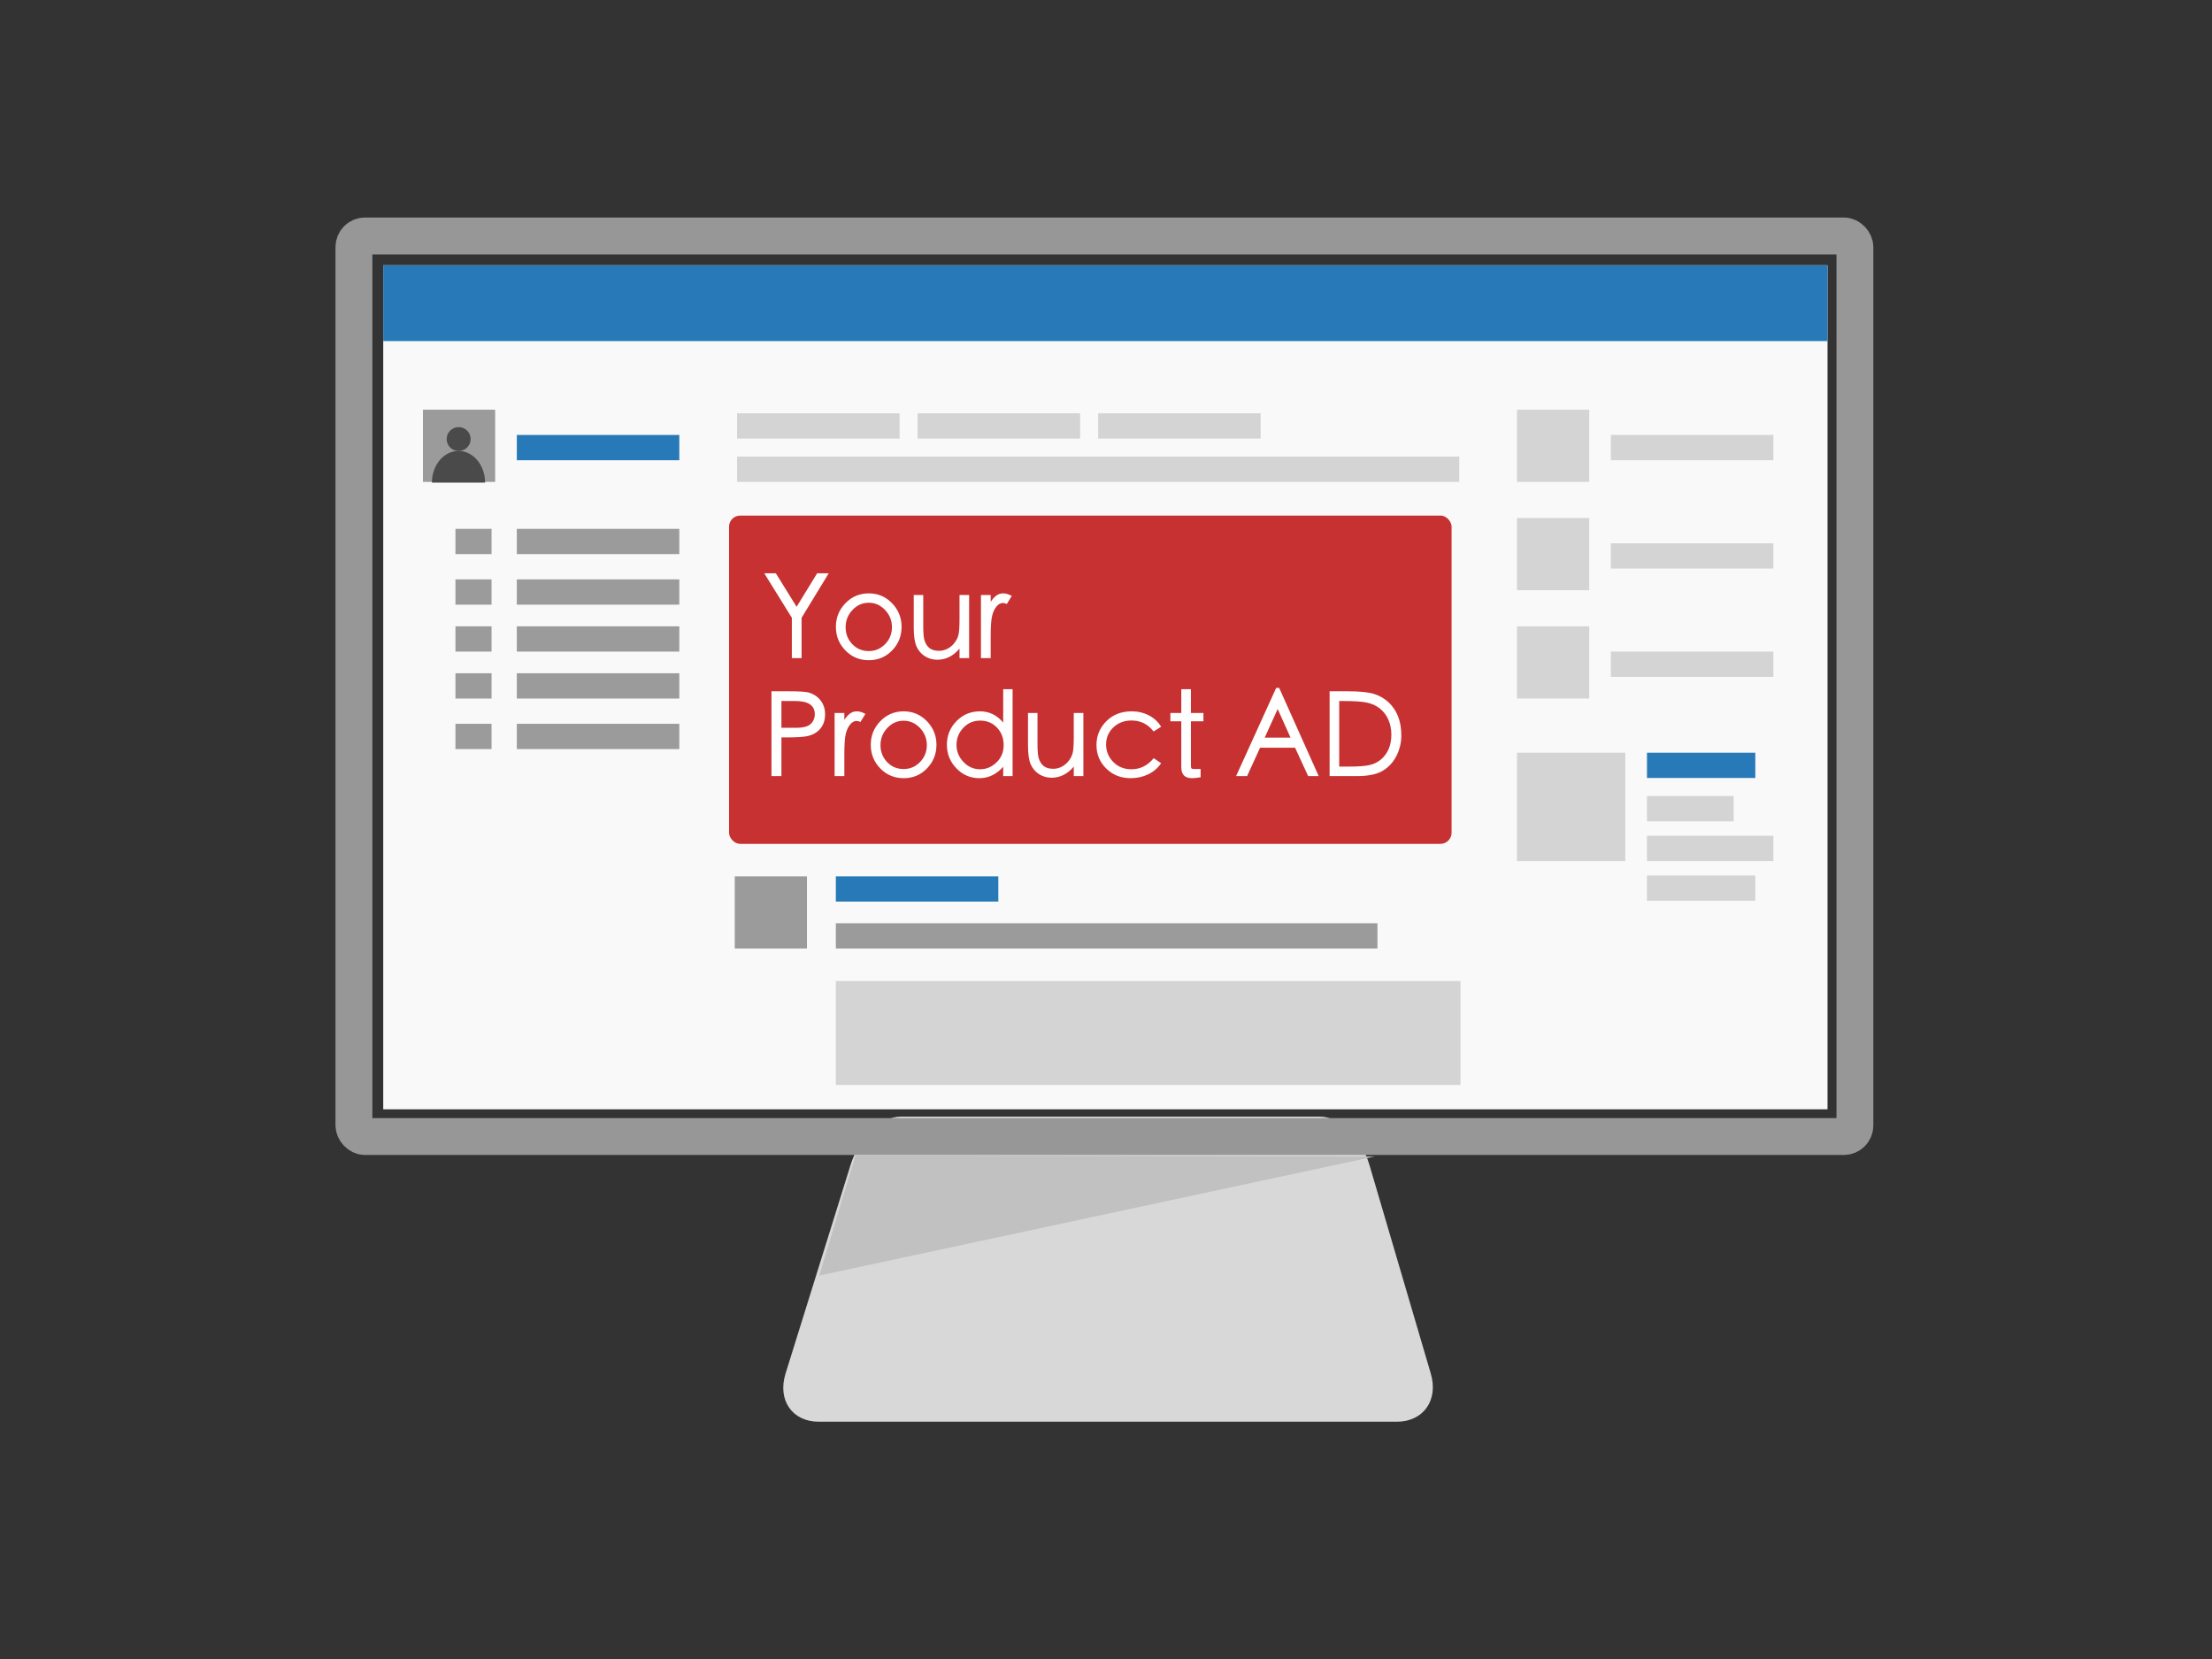 <?xml version="1.0" encoding="UTF-8" standalone="no"?>
<svg width="600px" height="450px" viewBox="0 0 600 450" version="1.1" xmlns="http://www.w3.org/2000/svg" xmlns:xlink="http://www.w3.org/1999/xlink" xmlns:sketch="http://www.bohemiancoding.com/sketch/ns">
    <rect x="0" y="0" width="600" height="450" fill="#333333" stroke="none"/>
    <title>Untitled</title>
    <description>Created with Sketch (http://www.bohemiancoding.com/sketch)</description>
    <defs></defs>
    <g id="Page-1" stroke="none" stroke-width="1" fill="none" fill-rule="evenodd" sketch:type="MSPage">
        <g id="Rectangle-5-+-Rectangle-4-+-Path-4-+-Group" sketch:type="MSLayerGroup" transform="translate(96, 64)">
            <g id="Rectangle-5-+-Rectangle-4-+-Path-4" transform="translate(0, 0)" sketch:type="MSShapeGroup">
                <path d="M134.726,251.951 L117.078,308.573 C114.829,315.79 118.885,321.64 126.088,321.64 L282.859,321.64 C290.085,321.64 294.231,315.821 292.099,308.573 L275.446,251.951 C273.324,244.734 267.335,238.883 262.106,238.883 L148.297,238.883 C143.051,238.883 136.985,244.703 134.726,251.951 Z" id="Rectangle-5" fill="#D8D8D8"></path>
                <rect id="Rectangle-4" stroke="#979797" stroke-width="10" x="0" y="0" width="407.14" height="244.284" rx="3"></rect>
                <path d="M276.855,249.698 L126.213,281.998 L136.035,249.427 L276.855,249.698 Z" id="Path-4" fill="#C1C1C1"></path>
            </g>
            <g id="Group" transform="translate(7.95, 7.95)" sketch:type="MSShapeGroup">
                <rect id="Rectangle-1" fill="#F9F9F9" x="0" y="0" width="391.762" height="228.952"></rect>
                <rect id="Rectangle-1" fill="#2779B7" x="0" y="0" width="391.762" height="20.568"></rect>
                <g transform="translate(10.773, 39.176)">
                    <rect id="Rectangle-3" fill="#9B9B9B" x="0" y="0" width="19.588" height="19.588"></rect>
                    <rect id="Rectangle-4" fill="#2779B7" x="25.465" y="6.856" width="44.073" height="6.856"></rect>
                    <rect id="Rectangle-4" fill="#9B9B9B" x="25.465" y="32.32" width="44.073" height="6.856"></rect>
                    <rect id="Rectangle-4" fill="#9B9B9B" x="8.815" y="32.32" width="9.794" height="6.856"></rect>
                    <rect id="Rectangle-4" fill="#9B9B9B" x="25.465" y="46.032" width="44.073" height="6.856"></rect>
                    <rect id="Rectangle-4" fill="#9B9B9B" x="8.815" y="46.032" width="9.794" height="6.856"></rect>
                    <rect id="Rectangle-4" fill="#9B9B9B" x="25.465" y="58.764" width="44.073" height="6.856"></rect>
                    <rect id="Rectangle-4" fill="#9B9B9B" x="8.815" y="58.764" width="9.794" height="6.856"></rect>
                    <rect id="Rectangle-4" fill="#9B9B9B" x="25.465" y="71.497" width="44.073" height="6.856"></rect>
                    <rect id="Rectangle-4" fill="#9B9B9B" x="8.815" y="71.497" width="9.794" height="6.856"></rect>
                    <rect id="Rectangle-4" fill="#9B9B9B" x="25.465" y="85.208" width="44.073" height="6.856"></rect>
                    <rect id="Rectangle-4" fill="#9B9B9B" x="8.815" y="85.208" width="9.794" height="6.856"></rect>
                </g>
                <g transform="translate(307.533, 39.176)" fill="#D4D4D4">
                    <rect id="Rectangle-3" x="0" y="0" width="19.588" height="19.588"></rect>
                    <rect id="Rectangle-4" x="25.465" y="6.856" width="44.073" height="6.856"></rect>
                    <rect id="Rectangle-3" x="0" y="29.382" width="19.588" height="19.588"></rect>
                    <rect id="Rectangle-4" x="25.465" y="36.238" width="44.073" height="6.856"></rect>
                    <rect id="Rectangle-3" x="0" y="58.764" width="19.588" height="19.588"></rect>
                    <rect id="Rectangle-4" x="25.465" y="65.62" width="44.073" height="6.856"></rect>
                </g>
                <g transform="translate(307.533, 132.22)">
                    <rect id="Rectangle-4" fill="#D4D4D4" x="35.259" y="22.526" width="34.279" height="6.856"></rect>
                    <rect id="Rectangle-4" fill="#D4D4D4" x="35.259" y="11.753" width="23.506" height="6.856"></rect>
                    <rect id="Rectangle-4" fill="#D4D4D4" x="35.259" y="33.3" width="29.382" height="6.856"></rect>
                    <rect id="Rectangle-4" fill="#2779B7" x="35.259" y="0" width="29.382" height="6.856"></rect>
                    <rect id="Rectangle-3" fill="#D4D4D4" x="0" y="0" width="29.382" height="29.382"></rect>
                </g>
                <g transform="translate(95.346, 165.748)">
                    <rect id="Rectangle-4" fill="#2779B7" x="27.423" y="0" width="44.073" height="6.856"></rect>
                    <rect id="Rectangle-3" fill="#9B9B9B" x="0" y="0" width="19.588" height="19.588"></rect>
                    <rect id="Rectangle-3" fill="#D4D4D4" x="27.423" y="28.403" width="169.437" height="28.199"></rect>
                    <rect id="Rectangle-4" fill="#9B9B9B" x="27.423" y="12.732" width="146.911" height="6.856"></rect>
                </g>
                <g transform="translate(95.982, 40.156)" id="Rectangle-4" fill="#D4D4D4">
                    <rect x="0" y="0" width="44.073" height="6.856"></rect>
                    <rect x="0" y="11.753" width="195.881" height="6.856"></rect>
                    <rect x="48.97" y="0" width="44.073" height="6.856"></rect>
                    <rect x="97.94" y="0" width="44.073" height="6.856"></rect>
                </g>
                <g id="Oval-4-+-Oval-5" transform="translate(12.732, 44.073)" fill="#4A4A4A">
                    <path d="M7.725,6.31 C9.523,6.31 10.981,4.86 10.981,3.071 C10.981,1.282 9.523,-0.168 7.725,-0.168 C5.927,-0.168 4.47,1.282 4.47,3.071 C4.47,4.86 5.927,6.31 7.725,6.31 Z" id="Oval-4"></path>
                    <path d="M14.898,14.89 C14.898,10.14 11.669,6.29 7.686,6.29 C3.704,6.29 0.475,10.14 0.475,14.89" id="Oval-5"></path>
                </g>
                <g id="Rectangle-54-+-Your" transform="translate(93.807, 67.902)">
                    <rect id="Rectangle-54" fill="#C73131" x="-2.84217094e-14" y="0" width="195.978" height="89.037" rx="3"></rect>
                    <path d="M27.027,15.658 L19.672,27.726 L19.672,38.663 L17.032,38.663 L17.032,27.726 L9.552,15.658 L12.695,15.658 L18.321,24.74 L23.884,15.658 L27.027,15.658 Z M37.901,21.095 C40.373,21.095 42.474,21.985 44.202,23.766 C45.931,25.547 46.795,27.684 46.795,30.178 C46.795,32.671 45.941,34.803 44.234,36.573 C42.526,38.344 40.415,39.229 37.901,39.229 C35.387,39.229 33.27,38.344 31.552,36.573 C29.834,34.803 28.975,32.671 28.975,30.178 C28.975,27.684 29.839,25.547 31.568,23.766 C33.297,21.985 35.408,21.095 37.901,21.095 Z M37.901,36.746 C39.64,36.746 41.122,36.112 42.348,34.845 C43.574,33.577 44.187,32.048 44.187,30.256 C44.187,28.465 43.563,26.914 42.317,25.605 C41.07,24.295 39.593,23.64 37.885,23.64 C36.178,23.64 34.706,24.295 33.469,25.605 C32.233,26.914 31.615,28.47 31.615,30.272 C31.615,32.074 32.212,33.603 33.407,34.86 C34.601,36.118 36.099,36.746 37.901,36.746 Z M65.118,38.663 L62.509,38.663 L62.509,36.086 C60.812,38.098 58.801,39.103 56.475,39.103 C55.239,39.103 54.118,38.784 53.112,38.145 C52.107,37.506 51.352,36.626 50.849,35.505 C50.347,34.384 50.095,32.66 50.095,30.335 L50.095,21.535 L52.672,21.535 L52.672,29.706 C52.672,31.592 52.761,32.875 52.939,33.556 C53.118,34.237 53.379,34.813 53.725,35.285 C54.071,35.756 54.511,36.107 55.045,36.338 C55.579,36.568 56.229,36.683 56.994,36.683 C57.759,36.683 58.508,36.495 59.241,36.118 C59.974,35.74 60.603,35.217 61.127,34.546 C61.65,33.876 62.012,33.163 62.211,32.409 C62.41,31.655 62.509,30.146 62.509,27.883 L62.509,21.535 L65.118,21.535 L65.118,38.663 Z M76.684,21.786 L75.332,23.986 C74.976,23.798 74.63,23.703 74.295,23.703 C73.646,23.703 73.059,24.023 72.535,24.662 C72.011,25.301 71.619,26.139 71.357,27.176 C71.095,28.213 70.964,30.083 70.964,32.786 L70.964,38.663 L68.324,38.663 L68.324,21.535 L70.964,21.535 L70.964,23.389 C71.488,22.614 72.017,22.038 72.551,21.66 C73.085,21.283 73.693,21.095 74.374,21.095 C75.055,21.095 75.825,21.325 76.684,21.786 Z M11.501,47.658 L16.215,47.658 C18.897,47.658 20.657,47.762 21.495,47.972 C22.333,48.181 23.103,48.559 23.805,49.103 C24.507,49.648 25.057,50.329 25.455,51.146 C25.853,51.963 26.052,52.885 26.052,53.912 C26.052,54.939 25.859,55.86 25.471,56.678 C25.083,57.495 24.528,58.17 23.805,58.705 C23.082,59.239 22.197,59.616 21.149,59.836 C20.102,60.056 18.248,60.166 15.587,60.166 L14.204,60.166 L14.204,70.663 L11.501,70.663 L11.501,47.658 Z M14.204,57.558 L17.787,57.558 C19.903,57.6 21.343,57.264 22.108,56.552 C22.873,55.84 23.255,54.949 23.255,53.88 C23.255,51.492 21.495,50.298 17.975,50.298 L14.204,50.298 L14.204,57.558 Z M36.989,53.786 L35.638,55.986 C35.282,55.798 34.936,55.703 34.601,55.703 C33.951,55.703 33.365,56.023 32.841,56.662 C32.317,57.301 31.924,58.139 31.662,59.176 C31.4,60.213 31.269,62.083 31.269,64.786 L31.269,70.663 L28.629,70.663 L28.629,53.535 L31.269,53.535 L31.269,55.389 C31.793,54.614 32.322,54.038 32.857,53.66 C33.391,53.283 33.999,53.095 34.679,53.095 C35.36,53.095 36.13,53.325 36.989,53.786 Z M47.361,53.095 C49.833,53.095 51.934,53.985 53.662,55.766 C55.391,57.547 56.255,59.684 56.255,62.178 C56.255,64.671 55.401,66.803 53.694,68.573 C51.986,70.344 49.875,71.229 47.361,71.229 C44.847,71.229 42.73,70.344 41.012,68.573 C39.294,66.803 38.435,64.671 38.435,62.178 C38.435,59.684 39.299,57.547 41.028,55.766 C42.757,53.985 44.868,53.095 47.361,53.095 Z M47.361,68.746 C49.1,68.746 50.582,68.112 51.808,66.845 C53.034,65.577 53.647,64.048 53.647,62.256 C53.647,60.465 53.023,58.914 51.777,57.605 C50.53,56.295 49.053,55.64 47.345,55.64 C45.638,55.64 44.166,56.295 42.929,57.605 C41.693,58.914 41.075,60.47 41.075,62.272 C41.075,64.074 41.672,65.603 42.867,66.86 C44.061,68.118 45.559,68.746 47.361,68.746 Z M76.904,70.663 L74.358,70.663 L74.358,68.149 C72.493,70.202 70.34,71.229 67.899,71.229 C65.459,71.229 63.379,70.339 61.661,68.558 C59.943,66.777 59.084,64.64 59.084,62.146 C59.084,59.653 59.953,57.521 61.692,55.75 C63.431,53.98 65.553,53.095 68.057,53.095 C70.56,53.095 72.661,54.111 74.358,56.143 L74.358,47.092 L76.904,47.092 L76.904,70.663 Z M68.104,68.809 C69.759,68.809 71.236,68.191 72.535,66.955 C73.834,65.719 74.484,64.152 74.484,62.256 C74.484,60.36 73.881,58.778 72.677,57.51 C71.472,56.243 69.953,55.609 68.119,55.609 C66.286,55.609 64.757,56.264 63.531,57.573 C62.305,58.883 61.692,60.423 61.692,62.193 C61.692,63.964 62.321,65.509 63.578,66.829 C64.835,68.149 66.344,68.809 68.104,68.809 Z M96.107,70.663 L93.498,70.663 L93.498,68.086 C91.801,70.098 89.789,71.103 87.464,71.103 C86.228,71.103 85.107,70.784 84.101,70.145 C83.095,69.506 82.341,68.626 81.838,67.505 C81.335,66.384 81.084,64.66 81.084,62.335 L81.084,53.535 L83.661,53.535 L83.661,61.706 C83.661,63.592 83.75,64.875 83.928,65.556 C84.106,66.237 84.368,66.813 84.714,67.285 C85.059,67.756 85.499,68.107 86.034,68.338 C86.568,68.568 87.218,68.683 87.982,68.683 C88.747,68.683 89.496,68.495 90.229,68.118 C90.963,67.74 91.591,67.217 92.115,66.546 C92.639,65.876 93,65.163 93.199,64.409 C93.399,63.655 93.498,62.146 93.498,59.883 L93.498,53.535 L96.107,53.535 L96.107,70.663 Z M117.195,67.175 C116.294,68.495 115.116,69.5 113.659,70.192 C112.203,70.883 110.627,71.229 108.929,71.229 C106.289,71.229 104.084,70.36 102.314,68.62 C100.543,66.881 99.658,64.755 99.658,62.24 C99.658,59.726 100.549,57.573 102.329,55.782 C104.11,53.99 106.415,53.095 109.244,53.095 C110.92,53.095 112.465,53.461 113.879,54.195 C115.294,54.928 116.399,55.955 117.195,57.275 L115.152,58.563 C113.623,56.573 111.622,55.578 109.149,55.578 C107.201,55.578 105.567,56.201 104.247,57.448 C102.927,58.694 102.267,60.24 102.267,62.083 C102.267,63.927 102.916,65.509 104.215,66.829 C105.514,68.149 107.159,68.809 109.149,68.809 C111.538,68.809 113.549,67.803 115.184,65.792 L117.195,67.175 Z M128.667,55.798 L125.272,55.798 L125.272,67.803 C125.272,68.243 125.335,68.51 125.461,68.605 C125.587,68.699 125.901,68.746 126.404,68.746 L127.912,68.746 L127.912,70.978 C126.907,71.145 126.142,71.229 125.618,71.229 C124.612,71.229 123.869,70.983 123.387,70.49 C122.905,69.998 122.664,69.218 122.664,68.149 L122.664,55.798 L119.709,55.798 L119.709,53.535 L122.664,53.535 L122.664,47.092 L125.272,47.092 L125.272,53.535 L128.667,53.535 L128.667,55.798 Z M159.938,70.663 L157.078,70.663 L153.527,62.963 L144.035,62.963 L140.515,70.663 L137.529,70.663 L148.404,46.746 L149.221,46.746 L159.938,70.663 Z M152.301,60.229 L148.812,52.466 L145.292,60.229 L152.301,60.229 Z M162.892,47.658 L167.795,47.658 C171.106,47.658 173.515,47.904 175.024,48.396 C176.532,48.889 177.837,49.653 178.937,50.69 C180.037,51.728 180.88,52.99 181.467,54.478 C182.053,55.965 182.347,57.683 182.347,59.632 C182.347,61.58 181.912,63.419 181.042,65.148 C180.173,66.876 178.937,68.228 177.334,69.202 C175.731,70.176 173.389,70.663 170.309,70.663 L162.892,70.663 L162.892,47.658 Z M165.501,68.086 L167.889,68.086 C170.55,68.086 172.489,67.95 173.704,67.678 C174.919,67.405 175.977,66.881 176.878,66.106 C177.779,65.331 178.465,64.383 178.937,63.262 C179.408,62.141 179.644,60.847 179.644,59.38 C179.644,57.914 179.366,56.557 178.811,55.31 C178.256,54.064 177.465,53.048 176.438,52.262 C175.411,51.476 174.207,50.952 172.824,50.69 C171.441,50.429 169.461,50.298 166.884,50.298 L165.501,50.298 L165.501,68.086 Z" id="Your" fill="#FFFFFF"></path>
                </g>
            </g>
        </g>
    </g>
</svg>